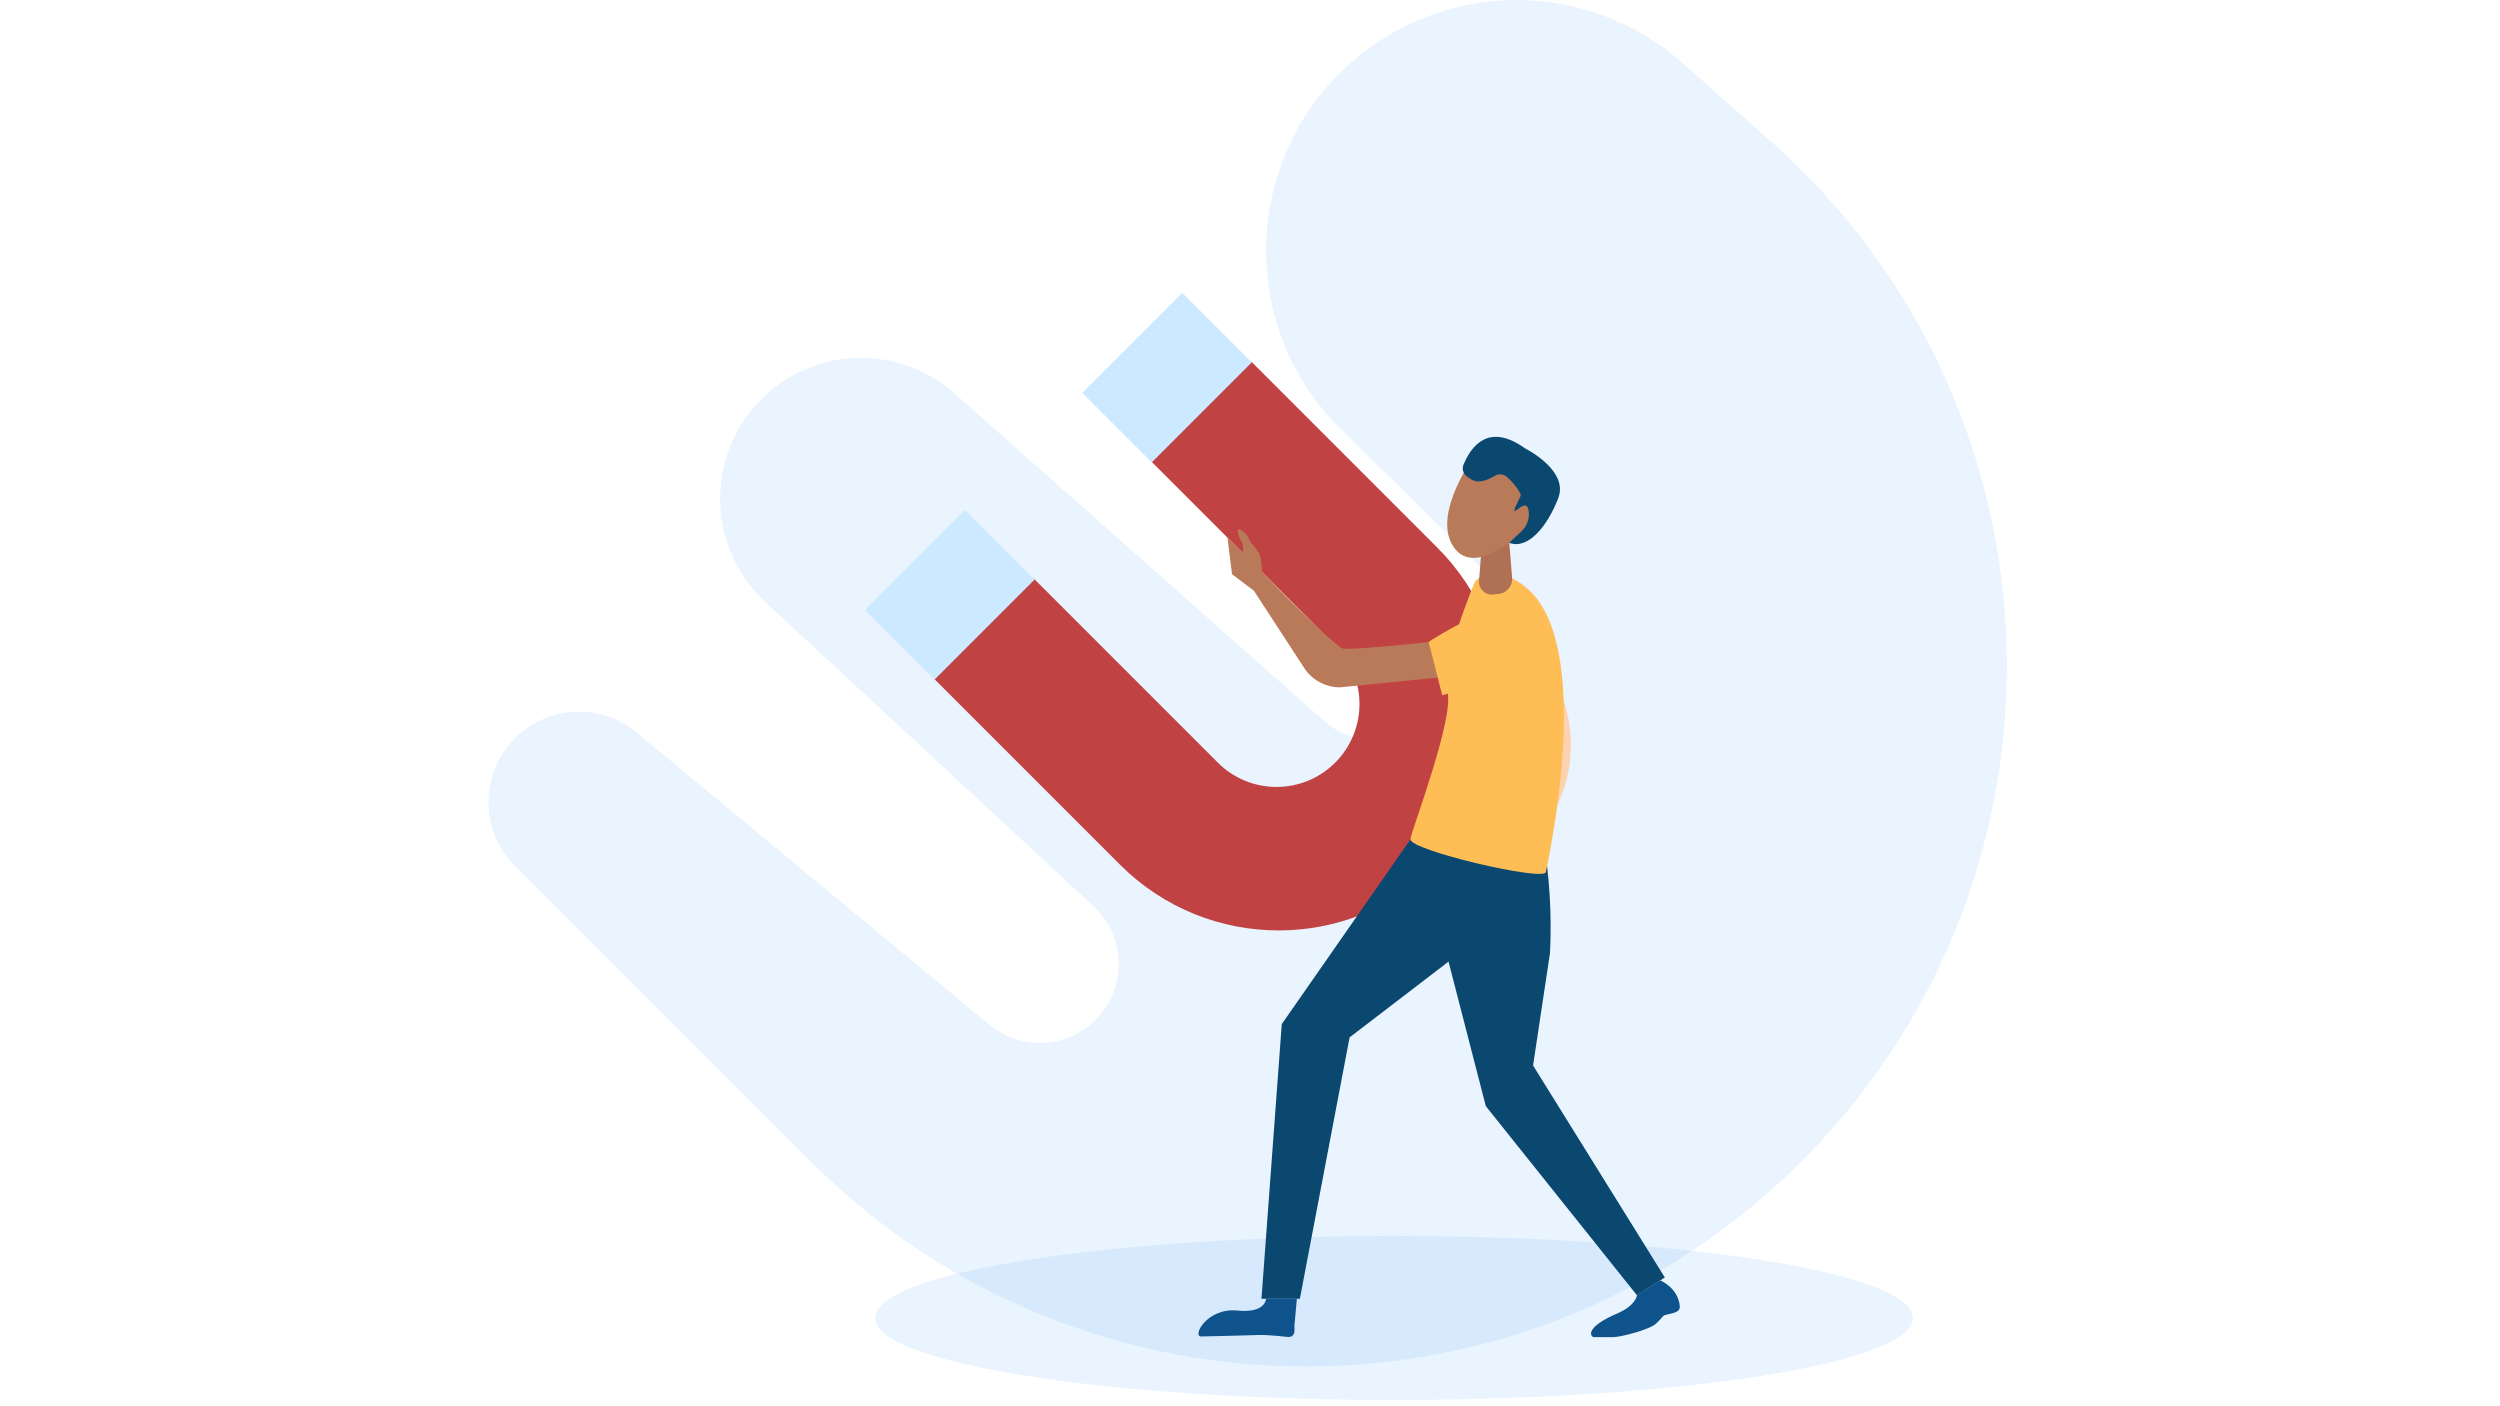 <?xml version="1.0" encoding="utf-8"?>
<!-- Generator: Adobe Illustrator 23.0.0, SVG Export Plug-In . SVG Version: 6.00 Build 0)  -->
<svg version="1.1" xmlns="http://www.w3.org/2000/svg" xmlns:xlink="http://www.w3.org/1999/xlink" x="0px" y="0px"
	 viewBox="0 0 1920 1080" style="enable-background:new 0 0 1920 1080;" xml:space="preserve">
<style type="text/css">
	.st0{opacity:0.1;fill:#2A94F4;}
	.st1{fill:#C14242;}
	.st2{fill:#CCE9FF;}
	.st3{fill:#FCD2B1;}
	.st4{fill:#0B4870;}
	.st5{fill:#FFBE55;}
	.st6{fill:#AF7054;}
	.st7{fill:#B97A59;}
	.st8{fill:#0E538C;}
</style>
<g id="Background">
	<ellipse class="st0" cx="1070.6" cy="1012.2" rx="398.6" ry="63"/>
	<path class="st0" d="M1029.8,329.6l101.8,100.3c23.3,22.9,24.2,60.2,2,84.3l-32.4,35c-22.4,24.2-60,26.1-84.6,4.2L732.9,302
		c-45.5-40.3-115.4-35.2-154.5,11.4l0,0c-37.1,44.2-33,109.6,9.3,148.9l252.1,233.7c24.6,22.8,26,61.2,3.1,85.7l0,0
		c-21.9,23.5-58.2,25.8-82.9,5.4L488.8,562.5c-28.7-23.7-70.9-20.6-95.8,7.1l0,0c-24.7,27.4-23.6,69.4,2.5,95.5L622.6,892
		c211.5,211.3,554.6,209.8,764.2-3.3l0,0c216-219.6,203.9-575.3-26.4-779.8l-67.9-60.3c-67.7-60.1-168-64.9-241.1-11.6l0,0
		C955.5,106.9,945.2,246.2,1029.8,329.6z"/>
</g>
<g id="Magnet">
	<g>
		<path class="st1" d="M883.9,354.1l141.5,141.5c24.9,24.9,24.9,65.2,0,90.1v0c-24.9,24.9-65.2,24.9-90.1,0L793.8,444.2L717,520.9
			l143.2,143.2c67.3,67.3,176.4,67.3,243.6,0l0,0c67.3-67.3,67.3-176.4,0-243.6L960.6,277.3L883.9,354.1z"/>
		
			<rect x="842.1" y="252.2" transform="matrix(0.707 -0.707 0.707 0.707 57.516 718.788)" class="st2" width="108.6" height="75.5"/>
		
			<rect x="675.3" y="419.1" transform="matrix(0.707 -0.707 0.707 0.707 -109.355 649.668)" class="st2" width="108.6" height="75.5"/>
	</g>
</g>
<g id="Character">
	<path class="st3" d="M1190.4,516.4l8,14.7c15.7,38.6,8.2,83.3-20.4,113.6c-0.8,0.9-1.7,1.8-2.6,2.7l-8.2,0L1190.4,516.4z"/>
	<path class="st4" d="M1190.4,731.9l-13,86.4l101.2,162.8l-21.4,13.7l-116.1-145.3l-36-139.5l30.7-46.9l47.3-31l2,11.4
		C1190,672.7,1191.9,702.3,1190.4,731.9z"/>
	<path class="st4" d="M1087.1,639.1L984.4,786.5l-15.6,211h29.5l38.2-200.8l82.4-63.1c30.2-19,49.9-50.9,53.4-86.4v0L1087.1,639.1z"
		/>
	<path class="st5" d="M1132.7,446.9c0,0-27.3,64.7-21.2,83.8c6.1,19.1-26.9,105.2-28.3,113.7s102.6,32.7,104,25.4
		c1.4-7.3,38.2-171.9-14-217.6C1156.6,437.7,1139.9,437.3,1132.7,446.9z"/>
	<path class="st6" d="M1137.5,425.4l-1.6,20.6c-0.5,6.2,4.8,11.3,11,10.6l5.1-0.6c5.8-1.2,9.8-6.5,9.3-12.4l-2.9-35.7L1137.5,425.4z
		"/>
	<path class="st7" d="M1134.5,346.9c0,0-35,46.1-18.7,72.3c16.3,26.3,55.1-11.1,60.2-17.7C1181.1,394.9,1172,322.6,1134.5,346.9z"/>
	<path class="st7" d="M1128.9,489.6c0,0-90.6,10.5-97.9,8.4c-4.2-1.2-34.9-30.7-56.9-53.6c-16-16.7-31.4-31.4-31.4-31.4l3.5,28
		l16.8,12.7l39.6,60.8c6.2,8.4,16,13.4,26.5,13.4l102-10.2L1128.9,489.6z"/>
	<path class="st7" d="M952.3,433c0,0,3.9-11.7,1.7-15.9c-1.8-3.3-3.4-7.1-3.5-9.7c0-0.8,0.8-1.3,1.6-0.9c2,1.2,5.7,3.6,6.7,6.5
		c1.4,4.1,7.3,9.5,8.7,12.9s1.8,15.6,1.8,15.6L952.3,433z"/>
	<path class="st5" d="M1097.2,493l10.4,40.9c0,0,89.6-22.5,78.2-57.8C1174.6,441.5,1097.2,493,1097.2,493z"/>
	<path class="st8" d="M1257.2,994.7c0,0-0.6,7.9-15.7,14.3c-18.8,8-22.3,15.2-17.9,17.9h15.9c6.5-0.3,27.7-5.9,32.4-10.4
		c1.7-1.7,3.6-3.5,5.3-5.6c2.1-2.4,13.3-1.4,12.9-7.5c-1.1-14.4-15.1-20.1-15.1-20.1L1257.2,994.7z"/>
	<path class="st8" d="M972.3,997.5c0,0-0.2,11.2-21.9,9c-23.8-2.4-35.2,20.4-27.7,19.9c0,0,36.8-0.8,44.1-1.1
		c7-0.3,22.5,1.5,22.5,1.5c6.2,0,4.7-6.1,4.8-8.6l1.9-20.7H972.3z"/>
	<path class="st4" d="M1168.5,408c0,0,6.4-5.4,5.6-14.6c-0.8-9.2-6.1-3.9-9.8-1.4c-3.6,2.5,2-7.8,3.6-11.2
		c0.7-1.3-3.8-8.4-10.5-14.5c-2.5-2.2-6.2-2.7-9.1-1c-13.8,8.2-18.2,2.9-21.3,0.9c-3.1-2-4.5-5.9-3-9.4
		c6.1-14.7,19.6-32.1,46.9-12.7c0.3,0.2,0.5,0.4,0.8,0.5c3.8,2,32.9,17.9,25,38.1c-8.2,21.2-23,39.7-37.7,34.2"/>
</g>
</svg>
